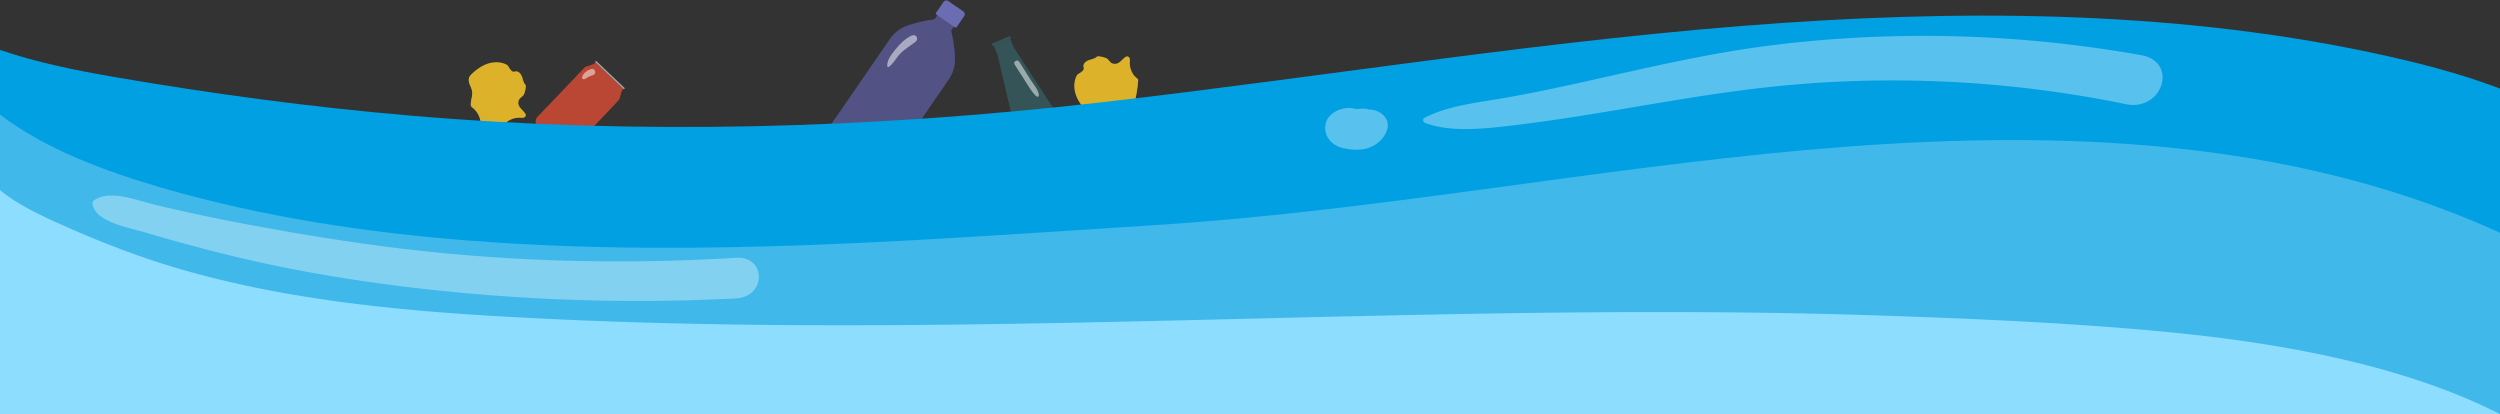 <svg width="1920" height="318" fill="none" xmlns="http://www.w3.org/2000/svg"><rect width="100%" height="100%" fill="#333333" stroke="none"/><path d="M842.595 43.421c-1.606 1.663-4.099 2.024-6.287 2.8-2.188.776-4.459 2.578-4.154 4.878.083.582.305 1.137.222 1.719-.084.61-.499 1.108-.942 1.552a12.45 12.45 0 01-2.437 1.885c-.582.36-1.219.665-1.662 1.164-.277.305-.443.665-.637 1.025-2.105 4.38-2.05 9.619-.499 14.248 1.551 4.628 4.487 8.647 7.921 12.14.748.748 1.524 1.524 2.521 1.94 1.689.72 3.628.333 5.345-.305 1.717-.637 3.351-1.552 5.152-1.857 3.434-.61 6.868.998 10.358.97.443 0 .886-.028 1.302-.221.526-.25.858-.749 1.218-1.192 2.188-2.8 5.346-4.823 8.78-5.71.942-.222 1.939-.416 2.576-1.137.443-.526.609-1.22.748-1.884a101.523 101.523 0 001.938-13.222c.028-.388.056-.776-.083-1.136-.166-.388-.498-.666-.831-.943-3.572-2.966-5.622-7.678-5.428-12.307.055-.942.166-1.912-.083-2.827s-1.053-1.774-1.994-1.718c-.443.027-.831.221-1.191.443-2.41 1.47-3.988 4.24-6.675 5.072-1.689.527-3.628.111-4.958-1.053-.886-.748-1.468-1.774-2.354-2.522-1.218-1.053-6.315-2.19-7.866-1.802z" fill="#DDB22A"/><path d="M832.154 53.483c1.08.582 1.994 1.635 2.742 2.467 1.191 1.303 2.243 3.021 4.044 3.492 2.188.582 4.016-2.19 6.121-2.55 1.578-.277 3.102 1.22 4.403 1.857 1.136.555 3.739 1.857 3.241-.443-.582-2.578-2.659-4.823-2.77-7.512-.055-1.635.942-1.968 2.05-2.855.221-.194.387-.388.526-.582-.693-.72-1.274-1.552-2.05-2.19-1.218-1.025-6.314-2.134-7.865-1.773-1.607 1.663-4.099 2.023-6.287 2.8-2.188.775-4.46 2.577-4.155 4.877.083.583.305 1.137.222 1.719 0 .277-.111.499-.222.693zm41.018 6.652c-.443-.36-.858-.776-1.274-1.192a4.17 4.17 0 01-1.024.416c-2.133.527-4.127.887-4.764 3.326-.388 1.552-.499 3.132-1.108 4.63-1.136 2.77-3.794 5.266-5.982 7.261-1.939 1.774-4.515 3.659-7.284 3.022-1.136-.25-2.438-.943-3.075-1.94-.692-1.082-.831-3.327-2.853-2.08-1.218.776-1.357 2.661-2.049 3.853-.637 1.053-1.468 2.051-2.437 2.827-2.992 2.412-6.564 2.661-9.832 1.553a39.503 39.503 0 002.686 2.993c.748.749 1.523 1.525 2.52 1.94 1.69.721 3.629.333 5.346-.305 1.717-.637 3.351-1.552 5.151-1.857 3.435-.61 6.869.998 10.359.97.443 0 .886-.027 1.301-.221.527-.25.859-.749 1.219-1.192 2.188-2.8 5.345-4.823 8.78-5.71.914-.222 1.939-.416 2.576-1.136.443-.527.609-1.22.747-1.885a101.353 101.353 0 001.939-13.222c.028-.388.055-.776-.083-1.136-.194-.388-.526-.665-.859-.915z" fill="#DDB22A" opacity=".5"/><path d="M403.692 65.346c-1.661-1.607-2.021-4.102-2.797-6.292-.775-2.19-2.576-4.462-4.874-4.157-.582.083-1.136.304-1.718.221-.609-.083-1.107-.499-1.551-.942a12.453 12.453 0 01-1.883-2.44c-.36-.581-.665-1.219-1.163-1.662-.305-.277-.665-.444-1.025-.638-4.376-2.106-9.611-2.051-14.236-.499s-8.641 4.49-12.131 7.9c-.748.748-1.523 1.524-1.939 2.522-.72 1.691-.332 3.631.305 5.35.637 1.718 1.551 3.354 1.856 5.155.609 3.437-.997 6.874-.97 10.367 0 .443.028.887.222 1.303.249.526.748.859 1.191 1.22 2.797 2.189 4.819 5.349 5.705 8.786.222.914.416 1.94 1.136 2.578.526.443 1.218.61 1.883.748 4.349.942 8.78 1.58 13.211 1.94.388.028.776.056 1.136-.083.388-.166.665-.499.942-.832 2.963-3.575 7.671-5.626 12.297-5.432.941.055 1.911.166 2.825-.083.914-.25 1.772-1.054 1.717-1.996-.028-.444-.222-.832-.443-1.192-1.468-2.412-4.238-3.991-5.069-6.68-.526-1.69-.11-3.631 1.053-4.962.748-.887 1.772-1.469 2.52-2.356 1.08-1.191 2.188-6.292 1.8-7.844z" fill="#DDB22A"/><path d="M393.639 54.869c-.582 1.08-1.634 1.996-2.465 2.744-1.302 1.192-3.019 2.245-3.49 4.047-.582 2.19 2.188 4.019 2.548 6.125.277 1.58-1.219 3.105-1.856 4.408-.553 1.136-1.855 3.742.444 3.243 2.575-.583 4.819-2.661 7.505-2.772 1.634-.056 1.967.942 2.853 2.05.194.223.388.389.582.528.72-.693 1.551-1.276 2.188-2.052 1.024-1.22 2.132-6.32 1.772-7.871-1.662-1.608-2.022-4.103-2.797-6.293-.776-2.19-2.576-4.462-4.875-4.157-.581.083-1.135.305-1.717.222-.249 0-.471-.084-.692-.222zm-6.619 41.078c.36-.444.775-.86 1.19-1.275a4.192 4.192 0 01-.415-1.026c-.526-2.134-.886-4.13-3.324-4.767-1.551-.388-3.129-.499-4.625-1.109-2.769-1.136-5.262-3.797-7.256-5.987-1.773-1.94-3.656-4.518-3.019-7.29.249-1.136.942-2.439 1.939-3.076 1.08-.694 3.323-.832 2.077-2.856-.776-1.22-2.659-1.358-3.85-2.05-1.052-.638-2.05-1.47-2.825-2.44-2.41-2.993-2.659-6.569-1.551-9.84a39.645 39.645 0 00-2.991 2.689c-.748.748-1.523 1.524-1.939 2.522-.72 1.691-.332 3.631.305 5.35.637 1.718 1.551 3.354 1.855 5.155.61 3.438-.997 6.875-.969 10.367 0 .444.028.887.222 1.303.249.526.747.859 1.191 1.22 2.797 2.189 4.819 5.349 5.705 8.786.222.915.415 1.94 1.136 2.578.526.443 1.218.61 1.883.748 4.348.942 8.78 1.58 13.211 1.94.388.028.775.056 1.136-.083.36-.194.637-.554.914-.86z" fill="#DDB22A" opacity=".5"/><path d="M420.919 107.533c-8.281-7.9-8.973-11.115-8.973-11.115l-.388-1.857a5.46 5.46 0 011.413-4.962l35.479-37.253a5.405 5.405 0 012.298-1.44l4.598-1.498a2.835 2.835 0 001.163-.72l.859-.887 21.492 20.483-.859.887a2.558 2.558 0 00-.664 1.192l-1.274 4.684a5.554 5.554 0 01-1.33 2.356l-35.479 37.253a5.503 5.503 0 01-4.902 1.636l-1.883-.305c-.028 0-3.241-.554-11.55-8.454z" fill="#BA4634"/><path opacity=".5" d="M421.03 81.118l-8.087 8.481c-1.274 1.33-1.773 3.188-1.412 4.962l.387 1.857s.693 3.215 8.974 11.115c8.281 7.899 11.522 8.454 11.522 8.454l1.883.305c1.8.305 3.628-.333 4.902-1.636l34.205-35.894c-16.341 7.677-36.808 11.447-52.374 2.356z" fill="#BA4634"/><path d="M411.946 96.418l-.249.25c-.499.526-.61 1.302-.277 1.912.831 1.525 2.963 4.712 8.502 9.979 5.484 5.238 8.753 7.234 10.359 8.01.665.305 1.44.166 1.939-.36l.249-.25s-3.241-.554-11.522-8.454c-8.309-7.872-9.001-11.087-9.001-11.087zM479.58 67.48l-21.492-20.483c-.222-.222-.554-.194-.776.028-.221.221-.193.554.028.776l21.492 20.483c.222.222.554.194.776-.028.221-.221.194-.554-.028-.776z" fill="#A0A7AC"/><path d="M449.031 60.773c1.108-.472 2.022-1.275 3.102-1.83 1.025-.526 2.161-.887 3.268-1.22 3.019-.886 1.745-5.626-1.301-4.74-2.825.832-6.37 3.16-7.035 6.265-.277 1.248.886 1.996 1.966 1.525z" fill="#fff" opacity=".5"/><path d="M811.326 130.373c-7.838 3.354-12.408 3.603-14.679 3.354-1.052-.111-1.938-.666-2.409-1.497l-1.745-3.077-2.382-2.799a4.64 4.64 0 01-.499-.777l-8.281-19.374c-.249-.555-.415-1.137-.554-1.719L766.32 42.922a12.569 12.569 0 00-.554-1.718l-2.631-6.181 12.574-5.378 2.631 6.182c.249.554.526 1.08.859 1.607l34.509 52.97c.333.498.609 1.053.859 1.607l8.281 19.375c.111.277.194.582.222.887l.387 3.659 1.025 3.381c.277.915.055 1.913-.582 2.772-1.384 1.802-4.708 4.906-12.574 8.288z" fill="#365457"/><path opacity=".35" d="M764.797 35.522l2.215 5.155c.25.61.471 1.248.61 1.885l14.457 61.562c.139.526.305 1.053.526 1.58l8.282 19.374c.083.194.193.388.332.555l2.493 2.938 1.744 3.077c.305.526.887.887 1.579.97 1.883.222 6.176.055 13.931-3.243 7.728-3.299 10.802-6.32 11.965-7.844.416-.555.554-1.22.388-1.802l-1.053-3.548-.387-3.659a2.71 2.71 0 00-.166-.637l-8.282-19.375a10.666 10.666 0 00-.775-1.47l-34.51-52.968a13.221 13.221 0 01-.941-1.747l-2.216-5.155-10.192 4.352z" fill="#365457"/><path d="M775.044 27.9l-12.685 5.432a.938.938 0 00-.498 1.22.936.936 0 001.218.498l12.685-5.432a.938.938 0 00.499-1.22.938.938 0 00-1.219-.499z" fill="#365457"/><path opacity=".35" d="M772.081 30.837c-1.773.471-3.601.749-5.373.638l-4.183 1.801c-.581.25-.858.832-.664 1.303.194.471.831.666 1.385.416l12.352-5.294c.111-.056.222-.111.305-.194-1.219.526-2.521.97-3.822 1.33z" fill="#365457"/><path d="M815.869 124.025a7.358 7.358 0 004.929-2.19c1.635-1.663.942-4.407-.055-6.236-.554-1.026-1.939-1.441-2.991-.97-1.163.499-1.579 1.607-1.385 2.827.166 1.081.886 1.968 1.08 2.994v-1.165c-.194.998-1.689 2.079-2.382 2.8-.664.665-.194 1.968.804 1.94zm-18.335-50.031c1.717-2.688-4.432-10.2-5.706-12.223-2.991-4.768-6.01-9.535-9.001-14.303-1.413-2.245-5.013-.166-3.573 2.107 3.379 5.294 6.786 10.588 10.165 15.882.443.693 6.619 10.866 8.115 8.537z" fill="#fff" opacity=".5"/><path opacity=".35" d="M823.485 115.904l-.388-3.659a3.207 3.207 0 00-.221-.887l-8.281-19.375a12.98 12.98 0 00-.859-1.608l-6.426-9.867c-3.157.831-6.37 1.33-9.638.887-4.791-.665-9.306-3.326-13.128-6.126a62.869 62.869 0 01-13.931-14.22l10.192 43.407c.138.582.332 1.164.554 1.719l8.281 19.375c.111.277.277.554.499.776l2.382 2.799 1.744 3.077c.471.832 1.358 1.358 2.41 1.497 2.271.249 6.841 0 14.679-3.354s11.189-6.486 12.574-8.288c.637-.859.859-1.857.582-2.772l-1.025-3.381z" fill="#365457"/><path d="M642.379 123.831l.166-1.497-7.423-1.801c-.637-.167-1.246-.416-1.772-.804-1.8-1.22-2.659-3.409-2.243-5.544l1.827-8.953a13.593 13.593 0 012.161-5.044l48.33-70.238a27.158 27.158 0 0113.682-10.394c9.416-3.16 16.839-4.213 19.553-4.546a2.533 2.533 0 001.801-1.08l5.4-7.873 12.547 8.648-5.401 7.872a2.513 2.513 0 00-.36 2.08c.692 2.66 2.326 9.95 2.742 19.9.249 5.877-1.496 11.67-4.819 16.493l-48.33 70.237a13.715 13.715 0 01-3.961 3.825l-7.699 4.906c-1.828 1.165-4.183 1.109-5.983-.11-.554-.361-.997-.832-1.385-1.386l-4.32-6.292-1.33.693a9 9 0 01-9.306-.582 9.025 9.025 0 01-3.877-8.51z" fill="#525285"/><path opacity=".5" d="M731.007 22.605l5.401-7.872-12.547-8.648-5.4 7.872c-.388.582-.997.942-1.69 1.053.554.61 1.108 1.22 1.607 1.857 1.828 2.3 3.572 4.685 5.068 7.235 2.908 4.934 4.708 10.228 4.598 16.02-.167 9.425-4.459 19.154-10.22 26.5-5.484 6.984-12.934 12.056-21.105 15.383-4.764 1.94-9.638 3.326-14.762 3.77-5.761.498-11.577.11-17.338.221-6.952.11-13.931.582-20.827 1.635l-8.697 12.64a14.05 14.05 0 00-2.16 5.044l-1.828 8.953c-.443 2.135.443 4.297 2.243 5.544.554.36 1.136.637 1.773.804l7.422 1.801-.166 1.497c-.388 3.326 1.108 6.597 3.878 8.51a9.004 9.004 0 009.306.582l1.329-.693 4.321 6.292c.36.554.83.998 1.384 1.386a5.453 5.453 0 005.983.11l7.699-4.906a14.062 14.062 0 003.961-3.825l48.33-70.237c3.323-4.85 5.068-10.616 4.819-16.492-.388-9.923-2.049-17.24-2.742-19.902-.194-.776-.055-1.524.36-2.134z" fill="#525285"/><path opacity=".5" d="M657.778 128.654l5.733 8.288c.194.277.416.499.665.665.859.61 2.022.61 2.908.055l7.7-4.906a11.41 11.41 0 003.157-3.049l48.33-70.237c3.019-4.38 4.542-9.618 4.348-14.801-.387-9.674-1.994-16.742-2.658-19.32a5.199 5.199 0 01.775-4.324l3.85-5.571-8.004-5.516-3.85 5.571c-.886 1.275-2.244 2.107-3.767 2.273-2.659.305-9.832 1.33-18.972 4.407-4.902 1.663-9.278 4.962-12.269 9.341l-48.33 70.238a11.158 11.158 0 00-1.717 4.046l-1.828 8.953a2.658 2.658 0 001.08 2.717c.277.194.554.305.858.388l9.777 2.383-.443 3.909c-.277 2.328.776 4.573 2.687 5.904 1.911 1.33 4.403 1.469 6.48.415l3.49-1.829z" fill="#525285"/><path d="M682.428 51.46c3.6-2.246 5.761-6.902 8.669-9.951 3.6-3.77 7.921-6.237 11.992-9.397 2.853-2.19.526-6.264-2.825-4.823-4.957 2.135-9.306 6.625-12.629 10.755-2.715 3.382-6.675 8.232-6.204 12.833.055.471.554.86.997.582z" fill="#fff" opacity=".5"/><path d="M733.361 20.914l-14.18-9.757a.978.978 0 01-.249-1.358l5.705-8.315a2.625 2.625 0 013.656-.665l11.466 7.9a2.63 2.63 0 01.665 3.658l-5.705 8.315a.998.998 0 01-1.358.222z" fill="#6C6CB2"/><path opacity=".5" d="M732.641 13.153c-4.597.444-9.638-.998-13.238-4.047l-.471.693a.978.978 0 00.249 1.359l14.18 9.756a.978.978 0 001.358-.25l5.705-8.315c.415-.61.554-1.33.415-2.023-2.492 1.497-5.29 2.55-8.198 2.827z" fill="#6C6CB2"/><path d="M1848.71 46.596C1694.02 9.62 1530.02 6.686 1370.88 17.48c-176.49 11.984-350.57 41.183-525.901 61.194C669.067 98.74 492.51 103.861 315.728 88.832c-76.509-6.504-152.535-16.717-227.917-29.698C58.058 54.014 28.24 48.008 0 38.321V318h1920V68.046c-23.15-8.829-47.37-15.72-71.29-21.45z" fill="#00A0E3"/><path opacity=".25" d="M1881.55 162.613c-155.59-59.846-328.09-62.289-494.83-47.383-167.41 14.962-332.34 47.105-500.331 57.708-174.238 10.993-349.635 25.371-524.26 11.964-80.502-6.162-161.036-18.32-237.738-40.665C81.178 131.663 35.034 114.731 0 88v230h1920V178.768c-12.75-5.802-25.6-11.215-38.45-16.155z" fill="#fff"/><path d="M1822.26 281.725c-60.15-16.029-122.85-24.1-185.39-29.23-64.15-5.27-128.75-8.015-193.09-10.178-177.17-5.963-354.5-.61-531.634 3.577-177.845 4.216-356.045 7.294-533.665-3.272-80.557-4.798-161.985-13.451-238.835-35.609-33.171-9.568-64.988-22.02-95.902-36.026-13.636-6.184-27.304-12.84-39.167-21.409A80.953 80.953 0 010 146v172h1920c-30.59-15.53-63.92-27.262-97.74-36.275z" fill="#8CDDFF"/><path d="M1094.86 94.589c18.8 6.791 42.44 4.545 62.3 2.273 21.6-2.467 43.05-5.655 64.46-9.092 45.13-7.262 90.18-15.8 135.76-20.788 91.83-10.062 185.22-5.489 275.21 13 28.43 5.848 40.44-32.514 12.04-37.586-93.33-16.631-188.7-19.403-283.03-7.734-46.2 5.71-90.98 16.077-136.06 26.166-22.37 5.017-44.84 9.895-67.48 13.942-20.99 3.77-45.26 6.015-63.81 15.578-2.22 1.109-1.45 3.52.61 4.24zm-43.33-10.422c-.58.028-1.16 0-1.77-.028 2.83.388 3.41.444 1.73.139-2.47-1.165-6.21-.887-8.98-.582-3.31.388-3.22.36.36-.028-.68.055-1.39.083-2.06.055-1.97-.11-1.39-.028 1.73.277a15.88 15.88 0 01-1.99-.47c-9.08-2.357-20.16 2.799-22.28 10.892-2.22 8.399 2.93 16.659 12.65 19.181 5.54 1.442 12.62 1.913 18.29.499 6.57-1.635 11.91-5.904 14.74-11.253 2.23-4.158 2.81-8.427 0-12.557-2.51-3.714-7.37-6.18-12.42-6.125zM71.143 157.37c3.026 13.332 27.656 17.351 40.373 21.149a1380.016 1380.016 0 0062.974 17.129c42.369 10.45 85.383 18.017 128.975 23.588 86.703 11.088 174.371 14.497 261.91 9.923 23.213-1.219 23.246-32.596 0-31.182-86.283 5.266-173.243 3.16-258.948-7.29-41.564-5.073-83.032-11.947-124.017-19.791-21.474-4.102-42.852-8.731-64.037-13.803-13.135-3.16-34.288-11.891-46.2-3.16-1.127.859-1.32 2.273-1.03 3.437z" fill="#fff" opacity=".35"/></svg>